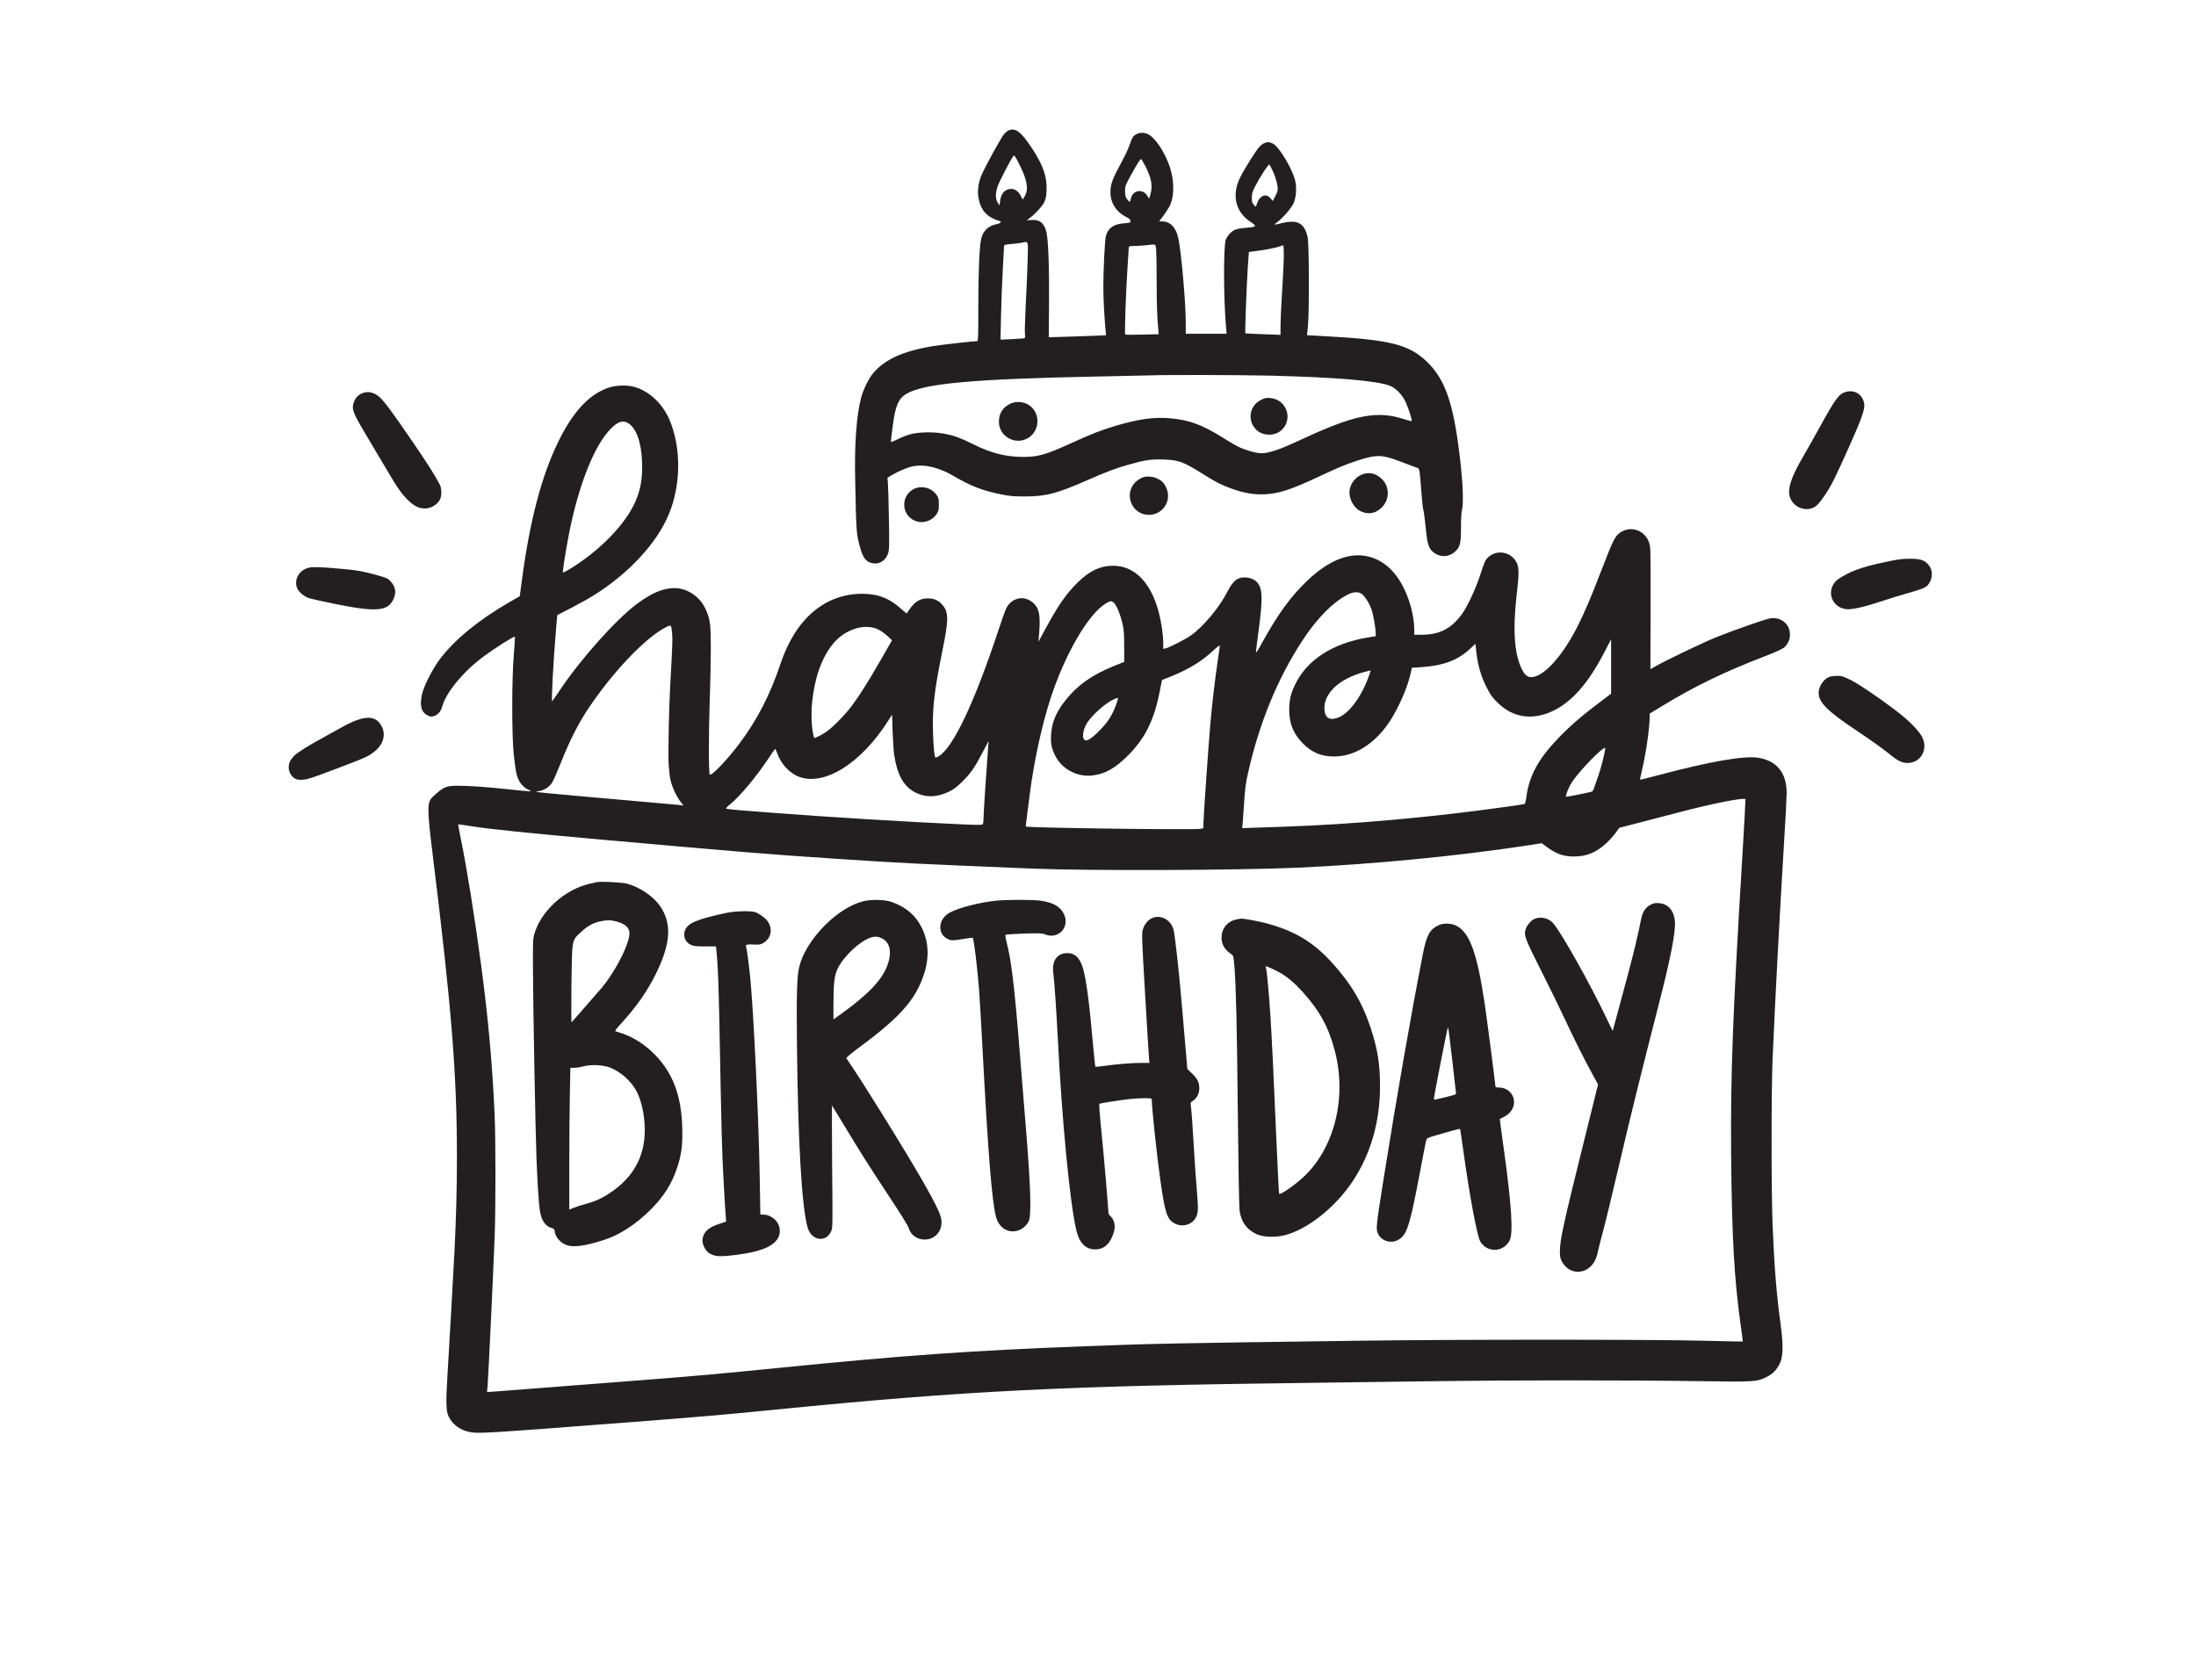 <?xml version="1.0" encoding="utf-8"?>
<!-- Generator: Adobe Illustrator 26.1.0, SVG Export Plug-In . SVG Version: 6.00 Build 0)  -->
<svg version="1.1" id="Layer_1" xmlns="http://www.w3.org/2000/svg" xmlns:xlink="http://www.w3.org/1999/xlink" x="0px" y="0px"
	 viewBox="0 0 2677 2048" style="enable-background:new 0 0 2677 2048;" xml:space="preserve">
<style type="text/css">
	.st0{fill:#231F20;}
</style>
<path transform="translate(0,2048) scale(0.1,-0.1)" class="st0" d="M12295,18890c-11-4-34-23-52-41
	c-35-37-251-431-284-519c-34-89-45-180-31-261c26-154,105-240,260-285c26-8,5-29-35-36c-100-17-172-84-192-180c-22-98-35-409-35-825
	c0-400-1-423-18-423c-50,0-429-43-538-61c-361-59-587-162-728-332c-53-64-114-188-142-287c-59-217-85-563-75-1015
	c13-644,14-655,60-821c28-102,60-155,108-177c96-46,198,1,233,106c15,45,16,91,10,421c-3,204-9,400-12,436l-6,65l64,37
	c92,54,204,98,273,107c134,19,302-25,465-120c220-128,344-177,575-225c111-23,155-27,295-27c258-1,395,35,765,198
	c242,106,333,141,502,189c197,57,280,69,428,63c187-7,236-25,480-177c168-104,211-127,335-173c151-57,284-80,415-74
	c175,8,325,57,665,217c225,106,334,151,467,194c241,77,298,75,539-17c93-36,179-68,191-71c28-9,29-17,48-271c8-115,20-225,26-243
	c6-17,19-116,29-218c21-213,37-258,107-308c77-54,175-48,246,14c67,60,77,98,77,304c0,106,5,186,12,211c18,58,13,276-11,506
	c-80,761-181,1073-419,1301c-219,209-453,267-1247,309c-115,6-211,11-212,12c0,1,4,45,10,97c18,144,16,1018-2,1095
	c-39,174-120,220-308,176c-114-27-114-27-67,7c68,50,175,172,202,231c34,73,42,198,18,290c-27,106-140,310-221,400
	c-67,74-141,75-211,3c-37-38-181-266-234-371c-110-219-60-429,131-551c70-45,65-57-28-64c-141-11-181-24-227-69c-23-23-47-60-54-82
	c-29-91-27-733,5-1077l6-68h-249h-249l-1,178c-2,228-55,823-89,984c-27,131-98,207-192,208h-43l58,78c32,43,68,101,79,128
	c41,96,47,240,14,384c-40,176-159,385-263,460c-51,37-122,41-172,10c-37-22-46-38-80-138c-13-39-57-131-96-202
	c-40-72-86-165-103-208c-75-189-11-371,161-457c40-20,52-31,52-49c0-22-5-23-80-29c-123-8-194-59-219-156c-13-50-31-413-31-611
	c0-151,10-341,26-526l7-72l-139-6c-77-3-234-9-349-12l-210-6l3,403c4,449-9,792-33,884c-29,110-85,152-188,142l-51-4l39,30
	c73,56,150,142,175,192c18,39,25,71,28,146c7,165-42,305-181,516C12447,18874,12379,18925,12295,18890z M12446,18435
	c78-165,92-267,48-343l-26-45l-27,49c-31,58-79,88-130,80c-69-11-108-59-120-151l-7-50l-22,35c-29,47-29,120,2,204
	c20,58,162,330,189,364C12365,18594,12385,18563,12446,18435z M13963,18453c74-144,91-241,61-343l-16-53l-18,30c-26,43-58,63-103,63
	c-48,0-92-40-102-93c-4-21-11-37-15-37c-5,0-19,15-32,33c-18,25-23,45-23,97c0,62,4,71,69,190c78,142,115,200,126,200
	C13915,18540,13938,18501,13963,18453z M15516,18394c41-89,67-195,58-238c-3-17-18-52-33-79l-26-47l-25,30c-36,43-78,49-117,16
	c-28-23-38-41-58-101c-6-19-8-19-31,8c-20,23-24,39-24,87c0,50,7,72,43,142c58,113,159,268,170,261
	C15478,18470,15498,18434,15516,18394z M12527,17293c-4-131-14-371-23-533c-8-162-13-319-10-348c5-38,3-54-6-56c-7-3-76-7-152-11
	l-139-6l6,303c4,167,14,420,22,563s15,267,15,276c0,13,17,18,88,24c48,4,105,10,127,15C12541,17537,12534,17560,12527,17293z
	 M14094,17439c3-34,6-211,6-394c0-277,6-450,23-615l2-25l-200-5c-110-3-204-2-208,1c-10,7,8,527,28,819c8,118,15,225,15,238
	c0,21,4,22,78,23c42,1,104,5,137,9C14095,17504,14086,17508,14094,17439z M15650,17368c0-68-9-262-20-433c-11-170-20-361-20-424
	v-114l-212,8c-117,4-215,9-217,11c-6,6,17,624,31,820l12,172l95,12c104,12,251,42,291,59c14,5,28,10,33,10
	C15647,17490,15650,17435,15650,17368z M15475,15900c809-20,1299-61,1464-122c76-29,152-106,196-200c35-75,83-224,74-232
	c-3-3-46,8-96,24c-326,105-594,54-1214-233c-246-114-317-142-417-168c-91-24-144-21-264,17c-102,32-147,55-297,149
	c-267,167-419,224-659,245c-192,17-377-8-659-91c-162-47-306-103-546-213c-306-140-403-168-587-167c-208,0-393,47-607,155
	c-164,81-244,110-372,131c-123,21-292,17-394-10c-38-10-106-37-153-60c-54-27-84-38-84-29c0,7,9,86,21,176c33,262,70,349,172,408
	c217,126,825,180,2367,210c300,6,572,12,605,13C14189,15911,15122,15908,15475,15900z M15372,15604c-144-72-171-256-55-366
	c40-38,94-58,158-58c178,0,282,198,181,348c-39,59-99,92-174,99C15434,15631,15417,15627,15372,15604z M12315,15557
	c-91-45-138-118-138-218c-1-189,218-300,372-189c136,99,129,312-14,396C12468,15585,12382,15589,12315,15557z M7445,15761
	c-244-70-452-285-634-656c-209-423-354-976-452-1722l-23-173l-126-72c-374-216-671-459-850-698c-89-120-193-324-216-426
	c-30-139-9-218,70-258c32-16,44-17,76-7c47,14,86,58,100,114c46,173,258,430,510,616c134,99,367,247,376,238c3-3-2-99-12-214
	c-26-297-26-987-1-1228c10-93,25-197,33-229c24-98,73-162,149-197c53-24,45-24-237,6c-279,30-497,45-633,44c-140,0-171-15-300-135
	c-70-65-70-139,0-709c232-1880,295-2672,295-3690c0-384-10-741-30-1145c-17-328-69-1242-86-1520c-20-323-17-428,16-494
	c48-96,136-161,248-185c112-23,141-22,1977,119c827,64,1102,87,1735,150c2357,234,3526,292,6630,330c470,6,1150,15,1510,20
	c835,12,2294,12,3104,0c705-11,741-9,853,46c82,39,132,90,172,174c38,82,41,227,7,475c-50,364-76,688-97,1195
	c-17,393-17,1660-1,2030c34,783,84,1721,142,2680c17,267,30,523,30,570c0,247-121,396-350,431c-171,26-580-45-1188-206
	c-135-36-247-64-249-62s10,60,26,128c46,196,91,506,91,636v42l138,84c406,248,775,427,1284,622c105,40,191,80,213,97
	c49,41,75,96,75,159c0,127-102,215-233,201c-46-4-433-139-657-228c-157-63-614-281-748-358l-63-36l2,747c1,745,1,748-21,805
	c-52,139-209,197-334,124c-75-44-96-84-241-461c-135-351-208-522-298-700c-211-416-482-679-614-596c-45,28-97,141-123,269
	c-38,191-37,420,6,787c20,173,20,261-1,310c-59,143-240,184-353,81c-34-30-44-52-101-226c-61-182-159-388-229-481
	c-129-169-269-238-484-239h-88v63c0,152-48,346-125,502c-104,214-253,346-437,390c-229,54-482-47-742-295c-205-196-362-413-558-770
	c-37-69-68-116-68-105s16,139,35,284c51,382,46,498-23,574c-47,52-154,73-225,43c-44-18-90-73-132-155c-97-194-298-435-449-540
	c-76-52-259-145-308-157l-28-6v73c0,98-24,261-55,377c-97,364-296,565-560,564c-155-1-283-62-431-207c-136-134-236-278-389-561
	l-86-159l8,95c18,230,3,310-71,378c-88,81-212,77-293-11c-35-38-48-69-132-322c-294-886-550-1426-727-1536c-20-12-38-19-41-15
	c-13,13-22,108-29,291c-11,298,14,518,113,1005c80,392,79,482-6,573c-45,49-98,71-171,71c-96,0-161-40-230-144c-13-19-25-37-26-39
	c-2-2-28,19-58,46c-149,137-291,193-487,193c-454,0-813-308-995-855c-125-373-281-678-497-967c-144-193-344-404-365-383
	c-14,13-14,495-1,880c8,215,14,514,14,665c-1,301-7,347-66,478c-52,116-169,214-290,241c-156,36-333-23-546-183
	c-257-192-690-678-943-1058c-45-68-85-125-88-128c-14-14,14,512,49,913l12,137l171,88c94,49,217,117,272,152
	c427,266,769,635,916,987c148,354,154,801,15,1141c-85,208-255,368-443,417C7648,15785,7521,15783,7445,15761z M7649,15325
	c103-53,170-232,178-478c8-216-22-368-105-532c-130-259-420-551-756-761c-55-35-102-59-104-54c-5,15,36,276,74,470
	c118,601,311,1085,513,1286C7530,15337,7588,15357,7649,15325z M16591,13244c38-19,101-116,129-197c22-65,50-226,50-288v-36l-98-16
	c-430-72-744-276-886-578c-52-109-70-188-70-304c1-171,51-294,168-411c111-111,224-158,381-158c250,1,496,155,675,426
	c112,169,224,429,259,600l12,56l97,6c295,19,468,85,632,243l46,43l12-107c17-152,54-280,118-411c47-96,67-126,133-192
	c183-187,420-227,668-115c239,109,443,339,644,728l79,152v-332v-331l-152-115c-205-154-349-279-493-429c-241-251-353-456-387-708
	c-8-66-16-91-27-94c-9-3-113-19-231-35c-893-126-1850-212-2695-241c-165-5-348-12-407-14l-106-4l4,32c2,17,11,135,19,261
	c12,189,21,257,49,380c138,612,358,1148,663,1615c182,278,385,481,566,566C16503,13264,16549,13266,16591,13244z M13581,13128
	c33-35,74-133,99-238c20-81,24-123,24-288l1-192l-134-54c-260-106-438-232-581-413c-115-143-167-268-177-419c-7-110,6-173,55-267
	c80-155,262-251,441-233c157,16,280,84,437,240c212,210,323,434,391,784l28,140l126,51c208,85,363,181,502,311c42,40,77,66,77,58
	c0-7-11-89-25-183c-31-204-69-526-90-765c-23-263-85-1152-85-1220v-59l-37-7c-81-15-2115,12-2128,28c-1,2,3,48,11,103
	c7,55,25,192,39,305c50,386,144,819,247,1140c174,541,457,1032,673,1169C13533,13156,13552,13157,13581,13128z M8194,12750
	c6-70,3-143-25-648c-15-283-25-801-18-943c4-68,14-155,23-192c20-86,72-197,120-260l37-49l-53,7c-29,3-332,30-673,60
	c-1064,94-1117,99-1053,106c74,8,141,48,177,105c16,24,64,133,107,241c106,267,212,478,332,658c293,441,693,863,940,992
	C8185,12867,8183,12869,8194,12750z M10708,12804c29-14,79-50,110-78l56-53l-142-247c-149-260-257-431-351-556
	c-81-108-235-264-311-315c-59-39-140-79-145-73c-2,2-8,27-14,57c-19,90-24,250-12,371c31,304,115,542,249,712
	C10294,12806,10540,12886,10708,12804z M16684,12229c-88-246-240-450-372-499c-109-41-167,0-167,118c0,186,187,356,480,437
	c44,12,81,21,83,20C16709,12304,16699,12270,16684,12229z M13601,11874c-49-126-99-202-201-305c-107-108-161-138-187-103
	c-21,27-10,105,24,173c40,84,195,233,303,294c62,34,86,43,88,33C13630,11958,13617,11917,13601,11874z M10899,11285
	c38-257,118-398,264-470c127-63,260-58,407,13c57,28,96,57,161,122c103,102,150,169,247,355l73,140l-5-75c-27-357-56-806-56-859
	c0-36-4-72-9-80c-7-11-51-11-262-2c-692,31-1666,91-2304,141c-137,11-317,25-400,31c-82,7-155,15-162,18c-7,4,10,24,45,52
	c118,95,320,335,465,554c43,66,82,121,86,123c4,1,15-23,26-53c43-127,150-243,264-286c313-117,761,165,1091,687l45,71l6-201
	C10885,11455,10893,11329,10899,11285z M19541,11218c-16-68-48-175-71-238s-44-123-47-133c-3-9-15-20-27-22c-81-20-301-63-305-59
	c-11,10,32,116,71,176c91,141,398,455,406,415C19570,11348,19558,11285,19541,11218z M21241,10059c-119-1956-146-2690-138-3664
	c9-997,38-1518,117-2075c15-107,27-196,25-197c-1-2-206,3-456,9c-604,17-3083,17-4264,0c-2279-31-2440-34-3305-67
	c-1363-52-2189-110-3690-260c-779-78-1013-99-1665-150c-319-24-841-65-1160-90s-622-48-674-52l-94-6l7,74c9,100,73,1462,86,1819
	c13,366,13,1166,0,1475c-26,612-79,1201-166,1845c-77,577-172,1168-243,1515c-21,105-37,191-36,193c2,2,75-8,162-22
	c217-35,683-83,1558-161c1754-156,2043-180,2870-235c848-56,937-60,2415-121c683-28,2482-21,3225,11c911,41,1948,141,2795,270
	l185,29l50-38c121-91,210-124,340-124c153-1,274,48,396,161c39,36,90,93,114,127l44,61l258,67c142,37,362,94,488,127
	c400,105,786,180,793,155C21279,10729,21263,10425,21241,10059z M7275,9724c-11-2-51-11-88-20c-305-70-594-333-674-615
	c-16-57-18-103-16-434c2-473,30-1960,43-2300c12-307,27-545,41-635c18-122,71-198,150-215c22-5,27-13,32-45c7-54,53-114,112-147
	c88-49,227-35,485,47c191,61,392,191,571,370c161,161,257,312,323,511c54,160,69,279,63,488c-11,389-110,657-326,884
	c-121,127-274,225-421,271c-30,10-61,19-68,22c-9,2,17,37,67,91c190,208,321,395,426,608c183,371,198,613,51,828
	c-80,117-246,230-401,272C7587,9721,7321,9735,7275,9724z M7513,9245c124-32,175-91,157-183c-29-157-187-451-336-628
	c-32-38-125-145-208-239c-82-93-153-174-158-180c-4-5-5,204-2,465c8,555,3,529,113,632c79,75,149,114,234,133
	C7396,9263,7444,9263,7513,9245z M7385,7478c125-26,279-144,357-273c48-79,85-191,103-312c61-404-62-711-372-933
	c-119-84-202-124-330-159c-59-16-129-39-155-50l-48-20v557c0,306,3,695,7,865l6,307h46c25,0,63,5,84,11
	C7181,7498,7280,7500,7385,7478z M10520,9490c-154-41-313-142-466-294c-153-154-269-338-308-493c-31-121-37-309-31-948
	c12-1195,58-1989,130-2242c46-161,224-189,287-46c19,43,19,65,12,791c-3,411-4,745-1,742c2-3,63-102,134-220
	c222-367,308-503,553-875c146-220,243-376,249-402c21-79,102-137,191-137c138-1,232,120,202,261c-26,123-249,516-742,1308
	c-134,215-279,444-324,510s-84,125-88,131c-5,8,56,59,175,147c482,357,672,574,772,882c75,232,51,453-71,637
	c-73,110-181,190-324,240C10786,9512,10617,9516,10520,9490z M10746,9041c105-48,131-172,70-335c-67-176-224-343-543-575l-113-81
	v177c1,274,11,362,54,447c72,146,262,325,394,372C10659,9064,10698,9063,10746,9041z M12154,9499c-200-18-477-89-581-149
	c-157-90-144-295,20-334c15-3,79,3,144,14c64,11,118,18,121,15c14-13,57-371,77-630c8-110,26-416,40-680c69-1309,116-1897,166-2090
	c35-134,146-206,265-170c53,15,104,58,132,109c39,71,27,434-38,1216c-22,261-51,621-65,800c-64,820-107,1181-166,1399
	c-11,41-16,78-11,83c4,4,105,11,224,15c187,5,221,4,257-10c164-66,308,90,230,249c-45,93-136,143-294,163
	C12574,9511,12292,9511,12154,9499z M20120,9448c-64-35-97-87-116-183c-38-202-106-475-220-894c-68-250-124-457-124-460
	s-31,59-69,139c-207,437-578,1096-667,1184c-55,54-146,72-217,42c-41-17-91-74-107-122c-26-77-13-113,189-513
	c104-207,237-479,296-606c103-223,247-508,347-689l49-88l-195-787c-221-889-268-1103-270-1236c-1-82,2-95,28-143
	c72-130,229-158,339-61c49,43,82,109,98,197c6,31,33,138,60,237c27,98,117,470,200,825c136,585,275,1144,483,1955
	c141,550,203,867,194,997c-10,134-82,218-195,226C20176,9471,20156,9467,20120,9448z M8855,9349c-291-62-425-108-475-165
	c-67-77-46-184,43-225c34-15,66-19,174-19h131l6-57c16-145,26-399,36-898c25-1310,31-1550,50-1890c11-198,22-394,26-435l6-75l-73-24
	c-140-44-200-97-215-188c-9-56,32-142,81-173c68-42,126-46,327-21c276,34,436,94,502,189c42,59,43,136,4,203c-33,55-106,99-167,99
	c-22,0-41,1-42,3c0,1-4,232-9,512c-12,680-75,1987-116,2390c-15,150-40,336-50,366c-6,22,18,27,102,22c59-3,75-1,109,19
	c101,59,120,182,44,276c-31,39-106,90-149,102C9143,9376,8954,9371,8855,9349z M14045,9286c-50-22-94-76-112-136
	c-16-53-15-88,26-790c24-404,45-758,48-787l6-53h-99c-119,0-299-15-447-36c-60-8-111-13-114-10s-16,126-29,273
	c-45,512-83,798-124,933c-39,129-106,186-207,178c-116-10-173-104-152-252c12-90,36-438,54-786c51-1010,147-2006,226-2342
	c36-153,112-231,228-232c98,0,164,49,211,159c43,100,37,181-18,241l-28,31l-28,354c-16,195-43,496-61,669c-21,208-29,317-22,321
	c13,9,252,45,379,59c121,13,258,13,258,1c0-102,64-707,106-999c54-378,79-461,160-512c95-60,222-30,272,65c29,57,31,106,12,330
	c-11,121-26,346-35,500c-15,273-31,492-40,547c-3,22,1,31,24,44c48,28,81,90,81,151c0,74-21,118-88,183l-58,56l-17,199
	c-9,110-31,358-47,550c-39,455-87,892-106,955C14269,9268,14148,9331,14045,9286z M15071,9269c-100-19-172-100-179-200
	c-7-97,28-162,125-229c19-13,22-30,32-160c19-250,30-711,41-1810c6-586,15-1101,20-1145c18-141,86-237,208-293c81-37,225-43,340-14
	c283,72,618,338,833,661c219,330,332,724,332,1156c0,273-30,454-114,711c-83,251-188,449-343,644c-275,347-506,510-884,620
	c-107,32-328,74-360,69C15118,9278,15095,9274,15071,9269z M15605,8619c89-51,175-124,272-230c212-235,323-439,398-734
	c148-581-18-1205-412-1551c-113-98-256-194-270-180c-3,3-18,306-34,673c-35,818-55,1237-75,1538c-15,233-40,501-51,543l-5,23l53-21
	C15511,8668,15567,8641,15605,8619z M17540,9200c-112-52-150-121-196-359c-144-735-322-1757-475-2721c-98-618-99-629-67-690
	c45-83,151-115,236-71c103,53,137,144,232,621c32,162,70,365,86,450c15,85,32,160,38,166s43,21,81,32c196,58,319,91,323,87
	c3-3,22-130,43-283c71-516,165-1022,204-1089c83-141,280-135,358,11c46,86,23,442-73,1131c-27,192-48,350-47,351s26,13,55,28
	c91,46,136,136,113,224c-22,79-92,131-178,132c-28,0-43,4-43,13c0,26-101,804-130,1002c-92,620-183,874-345,957
	C17696,9223,17597,9227,17540,9200z M17705,7540c25-212,45-390,45-397c0-6-50-23-112-37c-62-15-123-29-135-32c-18-5-23-2-23,13
	c0,23,158,832,167,853S17654,7972,17705,7540z M22497,15700c-81-25-120-77-312-425c-76-137-166-297-200-355
	c-155-262-203-414-161-514c51-122,201-172,307-101c51,33,158,190,228,333c72,145,256,555,304,677c60,152,73,209,58,263
	C22694,15679,22600,15731,22497,15700z M4404,15680c-45-22-74-57-92-109c-27-78-10-125,143-381c67-113,182-306,255-430
	c146-247,190-309,274-388c69-65,124-91,194-92c82,0,165,53,191,123c17,44,13,129-7,167c-67,126-153,262-337,530
	c-227,333-332,475-391,532C4562,15700,4480,15717,4404,15680z M16583,14685c-78-39-133-126-133-209c0-90,57-189,130-226
	c94-48,185-34,261,39c105,102,102,265-7,361C16758,14717,16671,14729,16583,14685z M13930,14659c-49-19-102-63-126-105
	c-84-144,8-331,172-350c185-22,319,164,240,331c-28,60-56,87-116,114C14052,14671,13972,14676,13930,14659z M11142,14519
	c-152-76-161-290-14-376c97-57,227-26,290,69c23,36,27,52,27,117c0,67-3,81-29,118C11359,14532,11234,14564,11142,14519z
	 M23073,13646c-249-49-413-95-529-150c-61-30-129-70-152-90c-137-124-66-336,118-354c68-6,224,29,431,98c97,33,243,78,324,100
	c153,42,209,65,236,96c60,69,66,175,13,241c-50,61-93,78-214,80C23224,13669,23162,13663,23073,13646z M3771,13559
	c-122-24-192-145-148-252c21-48,88-104,149-122c29-9,175-41,323-71c491-99,633-87,701,60c38,82,27,152-35,218c-33,36-49,43-161,74
	c-175,49-241,61-435,78C3919,13566,3821,13570,3771,13559z M22298,12226c-71-31-127-115-128-191c0-121,105-225,477-473
	c147-98,313-216,368-262c118-98,170-124,242-123c156,3,247,160,179,308c-29,63-128,172-243,266c-169,139-520,383-627,435
	c-100,49-115,54-175,53C22355,12239,22313,12233,22298,12226z M4338,11695c-49-18-134-60-190-93c-57-32-164-92-238-132
	c-130-70-272-158-317-198c-12-10-33-36-47-57c-50-73-28-179,46-226c27-16,46-19,98-16c54,2,120,24,390,126c380,144,407,156,482,215
	c121,96,150,226,75,337C4580,11736,4483,11751,4338,11695z"/>
</svg>
